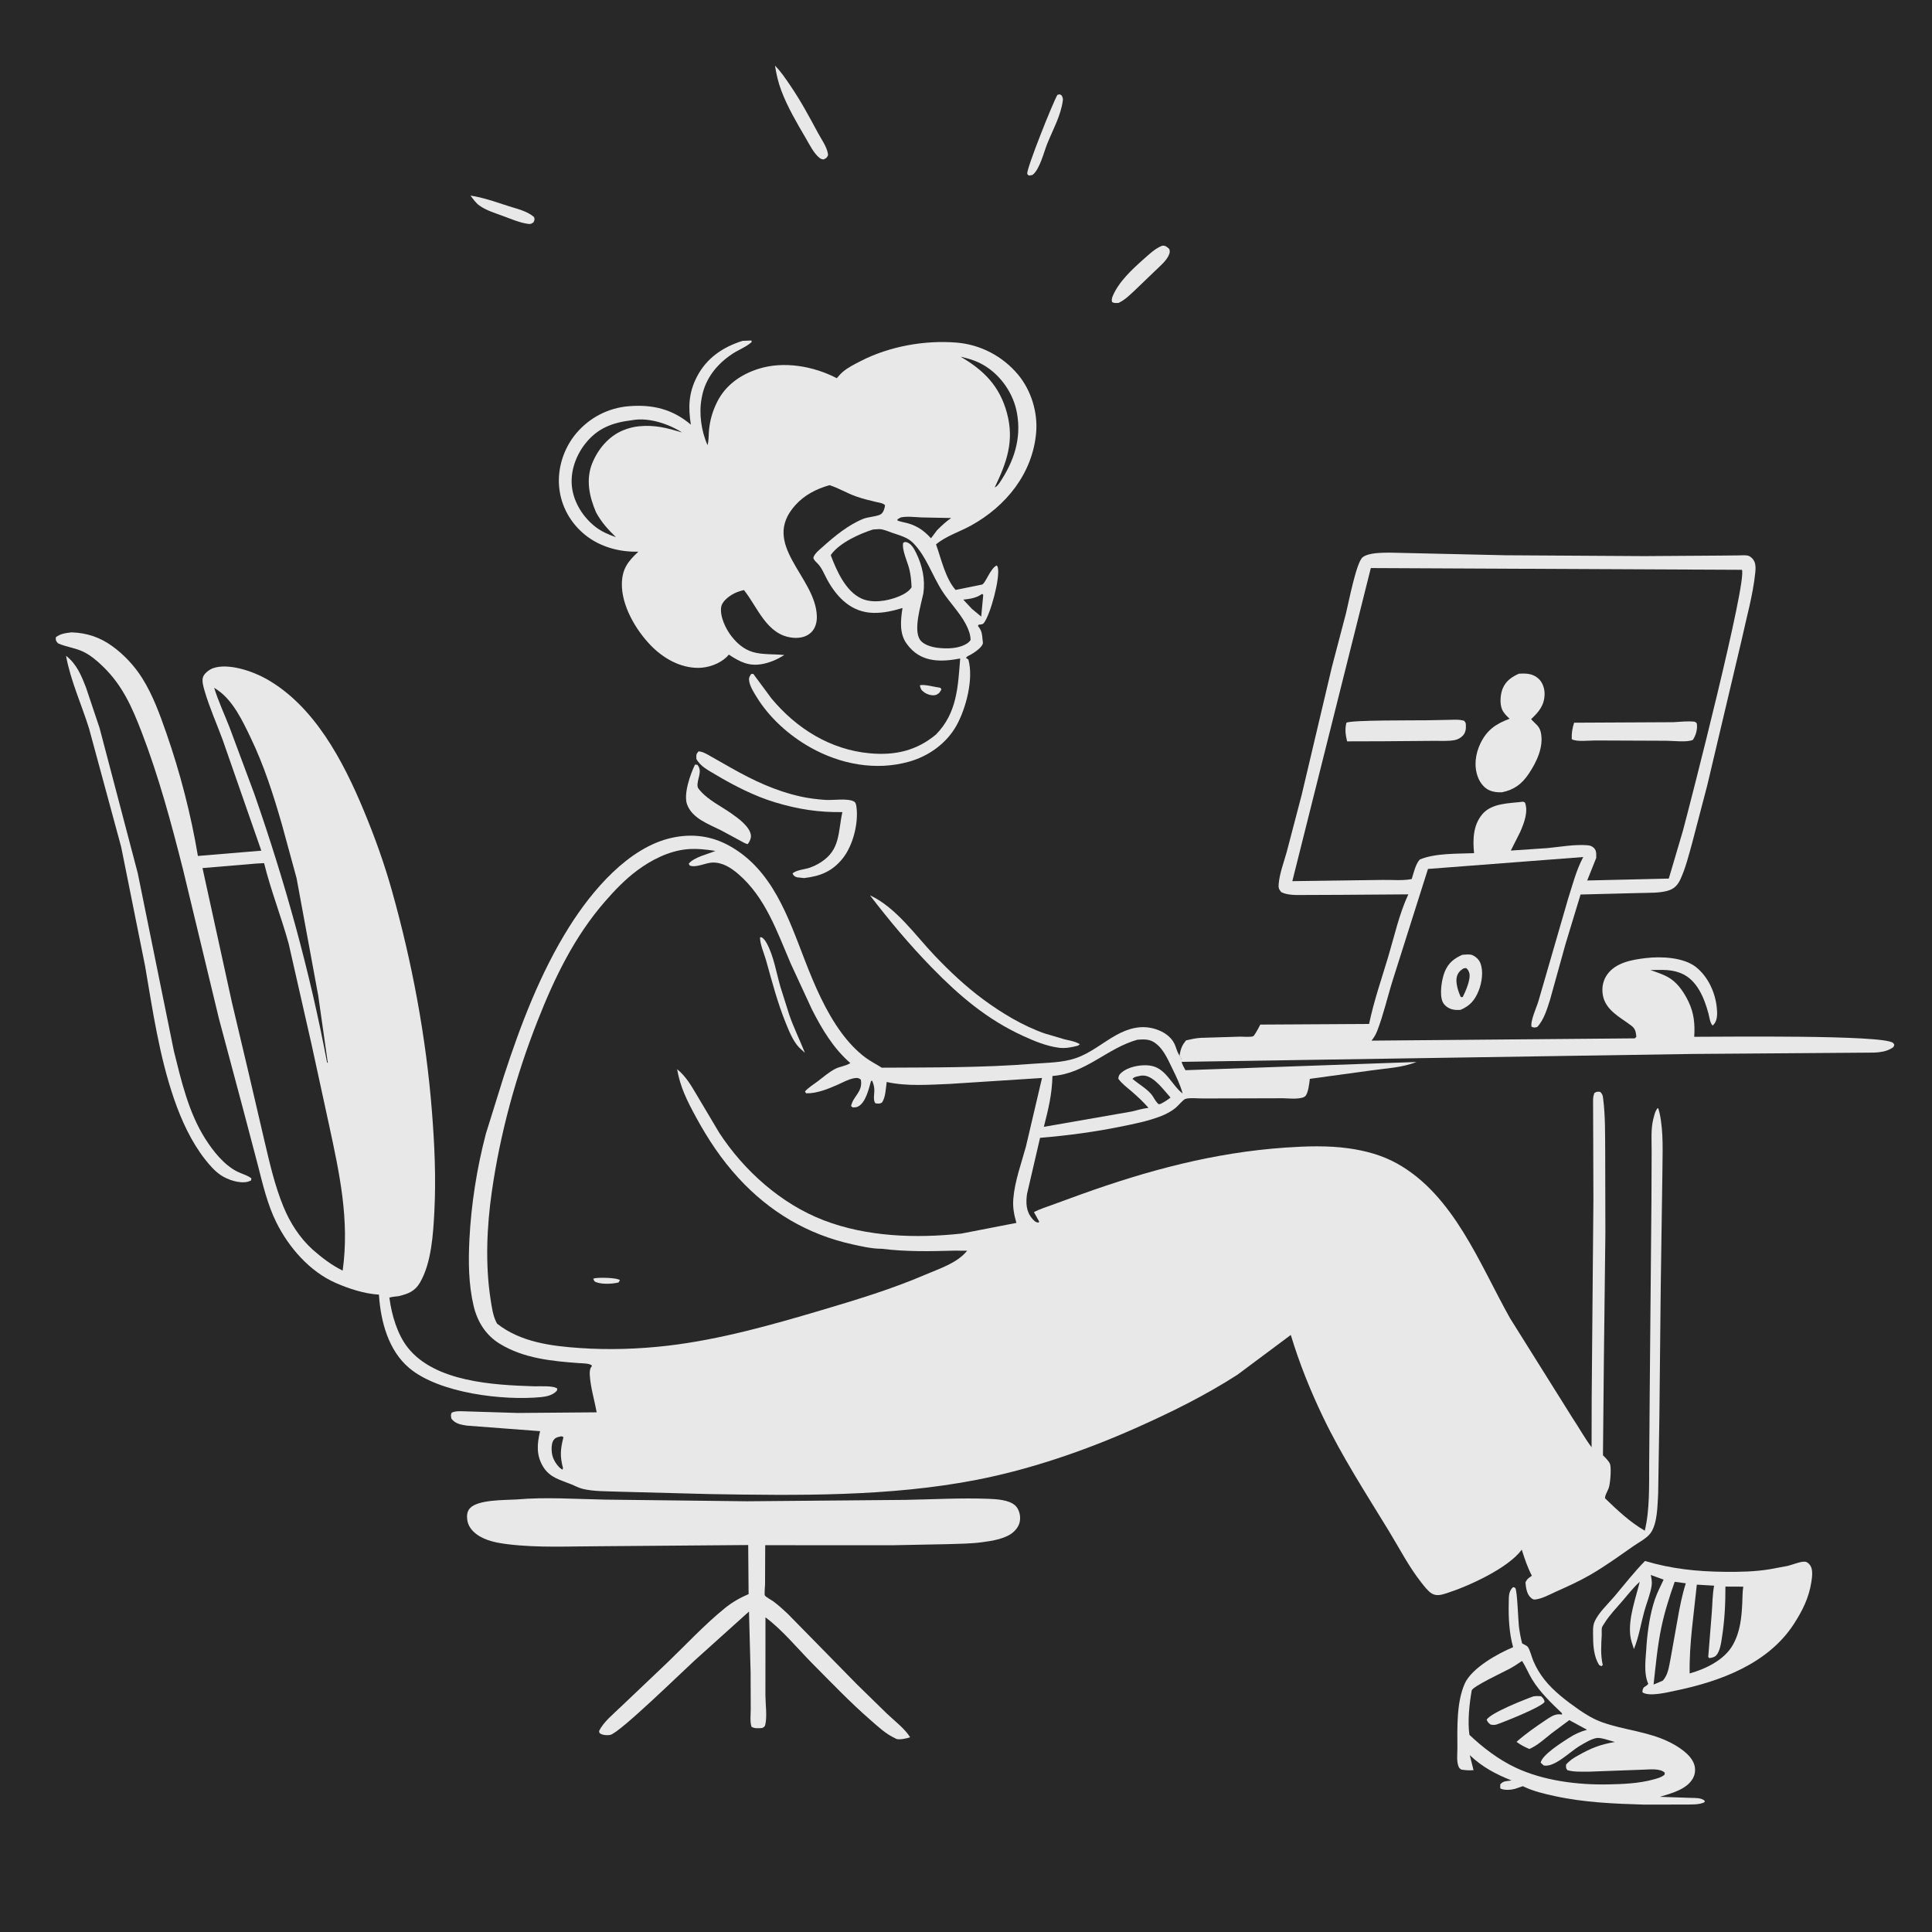 <svg width="120" height="120" viewBox="0 0 120 120" fill="none" xmlns="http://www.w3.org/2000/svg">
<g clip-path="url(#clip0_260_1491)">
<path d="M111.237 51.064L111.359 51.041C111.568 51.237 111.65 51.526 111.758 51.786L112.397 53.358L113.024 54.8C113.158 55.111 113.263 55.52 113.513 55.752L113.586 55.709C113.495 55.265 113.557 54.905 113.546 54.463C113.539 54.185 113.497 53.902 113.462 53.626C113.687 53.327 113.757 52.976 113.957 52.697C114.046 52.573 114.089 52.586 114.23 52.567C114.321 52.624 114.41 52.673 114.461 52.773C114.562 52.976 114.558 53.285 114.582 53.508L114.747 54.964C114.764 55.16 114.748 55.385 114.845 55.556L115.251 55.635C115.37 55.856 115.251 56.196 115.26 56.455L115.369 57.904L115.339 61.535C115.329 62.138 115.378 62.796 115.297 63.389C115.271 63.578 115.212 63.825 115.06 63.955C114.845 64.139 114.315 64.192 114.055 64.111C113.844 64.045 113.849 63.61 113.821 63.412C113.663 62.269 113.55 61.122 113.319 59.99C113.086 58.847 112.745 57.741 112.334 56.65C111.827 56.509 111.054 56.634 110.507 56.619L110.823 57.818C111.207 59.198 111.568 60.572 111.822 61.984C111.942 62.653 112.073 63.333 112.09 64.014L111.975 64.103C111.805 64.094 111.721 64.131 111.617 63.977C111.47 63.759 111.437 63.407 111.383 63.149L110.959 61.062C110.66 59.659 110.181 58.309 109.849 56.919L109.729 56.283L109.685 56.017C109.681 55.993 109.694 55.959 109.674 55.947C109.664 55.941 109.46 55.947 109.431 55.947C109.021 55.947 108.397 56.039 108.086 55.752L108.108 55.635C108.531 55.454 109.169 55.524 109.631 55.517C109.305 54.597 108.895 53.593 108.733 52.634C108.919 52.489 109.086 52.351 109.308 52.264C109.893 52.478 110.7 54.95 111.068 55.606L111.722 55.599C111.16 54.346 110.825 52.849 110.723 51.481C110.828 51.307 111.069 51.182 111.237 51.064Z" fill="#E8E8E8"/>
<path d="M114.084 56.103C114.236 56.078 114.165 56.064 114.297 56.145C114.637 57.732 114.679 59.514 114.701 61.142L114.631 61.084L113.844 56.397C113.907 56.237 113.948 56.213 114.084 56.103Z" fill="#282828"/>
<path d="M111.402 98.525L111.562 98.492L111.617 98.584C111.283 99.931 110.28 101.215 109.238 102.1L109.102 102.163C109.089 102.001 109.386 101.544 109.458 101.357C109.77 100.541 109.911 99.752 109.798 98.88C110.36 98.811 110.863 98.698 111.402 98.525Z" fill="#282828"/>
<path d="M0 0H120V120H0V0Z" fill="#282828"/>
<path d="M57.133 42.568C57.381 42.479 58.1 42.685 58.416 42.721L58.472 42.832L58.337 43.037C58.257 43.1 58.191 43.152 58.088 43.174C57.875 43.219 57.595 43.134 57.42 43.012C57.218 42.872 57.188 42.792 57.133 42.568Z" fill="#E8E8E8"/>
<path d="M29.223 12.148C30.049 12.275 30.805 12.552 31.598 12.806C32.129 12.976 32.736 13.108 33.167 13.477C33.222 13.644 33.206 13.645 33.136 13.81C32.997 13.897 32.974 13.927 32.807 13.906C32.304 13.843 31.745 13.601 31.269 13.426C30.779 13.244 30.206 13.076 29.777 12.768C29.558 12.612 29.385 12.36 29.223 12.148Z" fill="#E8E8E8"/>
<path d="M65.68 5.889L65.833 5.858L65.948 5.936C66.006 6.072 66.032 6.109 66.013 6.253C65.888 7.187 65.395 8.061 65.046 8.926C64.833 9.455 64.58 10.527 64.132 10.865L63.927 10.907C63.867 10.868 63.815 10.861 63.805 10.783C63.765 10.45 65.411 6.33 65.68 5.889Z" fill="#E8E8E8"/>
<path d="M72.178 15.264L72.242 15.258C72.414 15.262 72.508 15.358 72.626 15.466C72.666 15.583 72.665 15.666 72.623 15.784C72.48 16.187 72.021 16.549 71.725 16.843L70.52 18C70.182 18.314 69.894 18.618 69.472 18.816C69.307 18.819 69.209 18.846 69.069 18.755C69.04 18.631 69.058 18.524 69.106 18.407C69.486 17.492 70.329 16.72 71.054 16.078C71.408 15.764 71.734 15.446 72.178 15.264Z" fill="#E8E8E8"/>
<path d="M48.137 4.078C48.501 4.441 48.78 4.864 49.07 5.288C49.735 6.26 50.252 7.229 50.809 8.262C51.02 8.654 51.337 9.086 51.421 9.529C51.451 9.686 51.406 9.689 51.323 9.814L51.154 9.905C51.062 9.893 50.991 9.877 50.916 9.819C50.548 9.537 50.274 8.968 50.043 8.573C49.486 7.623 48.924 6.669 48.532 5.637C48.339 5.13 48.219 4.612 48.137 4.078Z" fill="#E8E8E8"/>
<path d="M43.169 47.49L43.316 47.504C43.671 47.931 43.266 48.389 43.33 48.858C43.345 48.964 43.451 49.066 43.519 49.143C44.019 49.709 44.796 50.083 45.412 50.515C45.837 50.814 46.574 51.333 46.64 51.882C46.662 52.069 46.555 52.295 46.436 52.433L46.26 52.37L44.775 51.568C44.007 51.182 43.006 50.841 42.678 49.971C42.44 49.336 42.874 48.087 43.169 47.49Z" fill="#E8E8E8"/>
<path d="M90.835 59.302C91.006 59.294 91.294 59.254 91.451 59.324C91.659 59.415 91.847 59.585 91.938 59.795C92.154 60.3 92.044 61.033 91.845 61.53C91.61 62.118 91.307 62.471 90.722 62.722C90.549 62.74 90.374 62.736 90.205 62.694C89.97 62.636 89.719 62.465 89.612 62.243C89.39 61.781 89.55 60.797 89.737 60.35C89.965 59.806 90.315 59.529 90.835 59.302Z" fill="#E8E8E8"/>
<path d="M90.906 60.147L91.057 60.124C91.175 60.208 91.226 60.31 91.263 60.447C91.364 60.821 91.027 61.587 90.852 61.928L90.734 61.93C90.574 61.605 90.388 61.008 90.49 60.654C90.559 60.413 90.699 60.274 90.906 60.147Z" fill="#282828"/>
<path d="M54.035 55.61C55.658 56.362 56.839 58.077 58.048 59.348C58.989 60.336 59.971 61.262 61.069 62.074C62.207 62.915 63.544 63.724 64.886 64.189L66.116 64.553C66.436 64.633 66.794 64.68 67.073 64.861L66.943 64.951C66.562 65.052 66.171 65.128 65.775 65.078C65.002 64.98 64.243 64.663 63.539 64.341C61.299 63.314 59.579 61.845 57.875 60.097C56.489 58.675 55.241 57.185 54.035 55.61Z" fill="#E8E8E8"/>
<path d="M43.386 46.67C43.656 46.675 43.951 46.869 44.182 46.997L45.412 47.696C46.831 48.496 48.176 49.135 49.781 49.485C50.265 49.59 50.775 49.649 51.269 49.684C51.72 49.715 52.69 49.564 53.052 49.79C53.155 49.854 53.177 49.983 53.193 50.098C53.338 51.112 52.982 52.521 52.341 53.318C51.69 54.127 50.954 54.421 49.947 54.538L49.514 54.493C49.367 54.453 49.288 54.392 49.227 54.258C49.41 54.048 49.986 53.996 50.246 53.91C50.507 53.825 50.761 53.7 50.992 53.552C52.209 52.773 52.046 51.68 52.322 50.441C50.855 50.462 49.581 50.267 48.173 49.844C46.869 49.452 45.615 48.811 44.447 48.115C44.004 47.851 43.505 47.607 43.253 47.139C43.253 46.898 43.218 46.855 43.386 46.67Z" fill="#E8E8E8"/>
<path d="M4.102 40.734C4.762 41.239 5.048 41.952 5.342 42.704L6.185 45.218L8.556 54.235L10.801 65.285C11.264 67.146 11.713 69.105 12.756 70.742C13.241 71.503 13.907 72.347 14.728 72.766C15.019 72.915 15.363 72.987 15.618 73.195L15.585 73.33L15.392 73.4C14.869 73.528 14.146 73.278 13.722 72.996C13.34 72.741 13.013 72.364 12.731 72.004C11.88 70.916 11.267 69.579 10.818 68.279C9.895 65.608 9.486 62.774 9.011 59.998L7.526 52.603L5.53 45.244C5.067 43.762 4.377 42.257 4.102 40.734Z" fill="#E8E8E8"/>
<path d="M102.176 96.955C103.818 97.447 105.399 97.61 107.106 97.628C108.039 97.638 108.979 97.622 109.903 97.472L111.034 97.262C111.318 97.194 111.857 96.967 112.128 97.001C112.262 97.018 112.387 97.148 112.454 97.259C112.598 97.498 112.562 97.9 112.521 98.164L112.506 98.262C112.357 99.24 111.949 100.054 111.414 100.878C109.806 103.354 106.812 104.446 104.05 105.014C103.554 105.116 102.443 105.398 102.019 105.117C102.011 104.966 102.026 104.941 102.099 104.806C102.209 104.74 102.293 104.686 102.378 104.59C102.06 103.884 102.235 102.945 102.269 102.177C102.338 101.258 102.491 100.21 102.79 99.336C102.933 98.919 103.144 98.512 103.33 98.113L102.533 97.825C102.579 98.046 102.62 98.27 102.585 98.496C102.504 99.023 102.268 99.582 102.126 100.099C101.912 100.881 101.794 101.671 101.486 102.425C101.396 102.151 101.29 101.861 101.258 101.572C101.14 100.487 101.591 99.3 101.846 98.249C101.449 98.605 101.099 99.06 100.75 99.464C100.382 99.891 99.972 100.314 99.673 100.792C99.623 100.873 99.535 100.991 99.503 101.078C99.468 101.177 99.493 101.423 99.487 101.535C99.454 102.185 99.404 102.775 99.55 103.418L99.462 103.492L99.322 103.415C99.007 102.904 98.953 102.268 98.951 101.681C98.95 101.388 98.917 101.043 99.025 100.769C99.254 100.193 99.885 99.618 100.286 99.143C100.906 98.411 101.501 97.635 102.176 96.955Z" fill="#E8E8E8"/>
<path d="M104.018 98.249L104.707 98.342C104.476 99.075 104.328 99.829 104.197 100.585L103.755 103.06C103.66 103.519 103.609 104.042 103.272 104.392L102.707 104.63C102.84 103.446 102.946 102.242 103.191 101.074C103.395 100.102 103.69 99.184 104.018 98.249Z" fill="#282828"/>
<path d="M105.393 98.425L106.466 98.489C106.361 99.046 106.366 99.617 106.321 100.18L106.101 102.92L106.173 102.989C106.32 102.963 106.488 102.938 106.594 102.823C106.839 102.558 106.903 102.033 106.957 101.683C107.122 100.626 107.172 99.614 107.169 98.545L108.278 98.55C108.224 98.877 108.231 99.233 108.216 99.566C108.172 100.477 108.089 101.347 107.636 102.158C107.11 103.103 105.947 103.658 104.948 103.941C104.912 102.129 105.212 100.229 105.393 98.425Z" fill="#282828"/>
<path d="M93.973 98.584L94.034 98.59C94.066 98.603 94.102 98.615 94.121 98.642C94.241 98.814 94.3 100.659 94.339 100.986C94.382 101.352 94.451 101.72 94.542 102.076C94.617 102.121 94.836 102.216 94.882 102.275C95.031 102.468 95.136 102.921 95.236 103.159C95.411 103.574 95.651 103.976 95.931 104.329C96.502 105.052 97.318 105.665 98.067 106.19C98.509 106.499 98.998 106.788 99.507 106.971C100.857 107.455 102.345 107.548 103.645 108.183C104.218 108.463 105.026 108.955 105.233 109.6C105.32 109.874 105.295 110.19 105.156 110.445C104.773 111.148 103.809 111.386 103.101 111.604L105.017 111.669C105.302 111.679 105.667 111.652 105.89 111.856L105.863 111.943C105.537 112.106 105.024 112.077 104.664 112.083L102.131 112.088C100.264 112.033 98.427 111.959 96.593 111.563C95.946 111.423 95.263 111.265 94.663 110.98L94.587 110.943L94.089 111.111C93.832 111.178 93.416 111.212 93.183 111.08L93.183 110.83C93.375 110.601 93.597 110.633 93.885 110.589C92.899 110.193 92.067 109.756 91.29 109.015L91.524 109.948C91.258 109.972 91.026 109.953 90.763 109.912C90.659 109.831 90.637 109.832 90.586 109.7C90.464 109.384 90.521 108.926 90.521 108.585C90.518 107.327 90.458 105.758 90.972 104.585C91.4 103.608 93.04 102.698 93.982 102.31C93.737 101.446 93.689 100.46 93.711 99.565C93.721 99.19 93.684 98.857 93.973 98.584Z" fill="#E8E8E8"/>
<path d="M94.535 103.163C94.775 103.522 94.934 103.938 95.161 104.309C95.658 105.12 96.34 105.761 97.02 106.416L97.012 106.494L96.859 106.478C96.541 106.462 96.252 106.674 95.998 106.843C95.383 107.255 94.747 107.696 94.195 108.19C94.454 108.383 94.697 108.507 94.992 108.633C95.511 108.406 95.932 108.005 96.373 107.658L97.47 106.841L98.574 107.439C98.157 107.552 97.787 107.724 97.427 107.959C97.005 108.234 95.798 108.98 95.692 109.483L95.886 109.658C96.555 109.787 97.502 108.815 98.07 108.471C98.351 108.301 98.877 107.977 99.205 107.947C99.477 107.923 100.027 108.13 100.305 108.198C99.407 108.35 98.84 108.569 98.05 109.018C97.748 109.178 97.5 109.341 97.273 109.6C97.267 109.781 97.245 109.808 97.354 109.949C97.777 110.07 98.273 110.038 98.71 110.041L102.045 109.918C102.45 109.908 103.105 109.82 103.401 110.104L103.389 110.23C103.181 110.404 102.914 110.468 102.657 110.537C101.78 110.773 100.818 110.813 99.913 110.832C98 110.873 95.864 110.607 94.123 109.784C93.08 109.29 92.101 108.547 91.268 107.753C91.15 106.932 91.263 105.815 91.412 104.998C91.457 104.752 93.421 103.835 93.765 103.649C94.033 103.504 94.284 103.335 94.535 103.163Z" fill="#282828"/>
<path d="M95.251 105.362C95.415 105.339 95.55 105.343 95.714 105.355C95.849 105.474 95.895 105.521 95.941 105.703C95.76 106.027 93.389 106.966 92.955 107.112C92.809 107.152 92.726 107.144 92.579 107.114C92.454 107.018 92.4 106.964 92.34 106.816C92.572 106.391 94.779 105.524 95.251 105.362Z" fill="#E8E8E8"/>
<path d="M32.075 93.135C33.886 92.974 35.77 93.112 37.587 93.144L46.42 93.247L56.188 93.161C57.936 93.131 59.697 93.026 61.445 93.096C61.93 93.115 62.659 93.164 63.039 93.493C63.246 93.673 63.353 93.984 63.36 94.253C63.371 94.609 63.235 94.883 62.978 95.127C62.506 95.576 61.634 95.705 61.005 95.79C60.303 95.884 59.59 95.886 58.884 95.91L55.382 95.979L47.529 95.975L47.519 98.4C47.518 98.516 47.466 99.016 47.508 99.099C47.55 99.181 47.932 99.392 48.021 99.457C48.34 99.692 48.635 99.96 48.923 100.231L53.243 104.635L55.1 106.449C55.565 106.889 56.192 107.361 56.53 107.903C56.344 107.976 55.881 108.073 55.69 108.012L55.596 107.966C55.015 107.698 54.528 107.235 54.048 106.817C52.773 105.707 51.599 104.47 50.407 103.273C49.5 102.347 48.58 101.228 47.545 100.456L47.541 105.3C47.545 105.843 47.651 106.588 47.537 107.105C47.504 107.255 47.467 107.258 47.343 107.33C47.109 107.341 46.888 107.377 46.678 107.256C46.573 106.947 46.63 106.479 46.63 106.149L46.622 103.89L46.521 100.096L43.153 103.126C42.358 103.849 38.497 107.628 37.907 107.757C37.738 107.795 37.451 107.776 37.299 107.684C37.209 107.629 37.23 107.615 37.211 107.52C37.479 106.947 38.115 106.448 38.569 106.005L41.427 103.289C42.613 102.151 43.751 100.916 45.028 99.881C45.48 99.515 45.964 99.24 46.497 99.012L46.472 95.965L37.292 96.039C35.415 96.041 33.433 96.147 31.568 95.918C30.896 95.836 30.162 95.709 29.604 95.297C29.294 95.068 29.069 94.773 29.02 94.385C28.988 94.135 29.01 93.874 29.187 93.68C29.681 93.137 31.342 93.179 32.075 93.135Z" fill="#E8E8E8"/>
<path d="M46.121 21.172L46.669 21.149L46.692 21.24C46.347 21.556 45.867 21.726 45.476 21.987C44.536 22.613 43.818 23.499 43.601 24.625L43.582 24.727C43.4 25.659 43.557 26.786 43.947 27.648C44.02 27.38 44.01 27.081 44.031 26.804C44.081 26.14 44.251 25.544 44.551 24.949C45.073 23.912 46.015 23.258 47.101 22.912C48.68 22.41 50.529 22.74 51.975 23.49C52.095 23.351 52.218 23.207 52.359 23.088C52.684 22.815 53.091 22.616 53.466 22.423C55.241 21.512 57.431 21.117 59.418 21.28C60.904 21.402 62.277 22.124 63.232 23.266C64.045 24.239 64.468 25.613 64.357 26.874C64.135 29.412 62.487 31.445 60.3 32.649C59.599 33.034 58.749 33.298 58.138 33.812C58.465 34.719 58.715 35.912 59.353 36.642L60.977 36.313C61.198 36.291 61.506 35.287 61.91 35.122C61.944 35.168 61.959 35.181 61.975 35.244C62.134 35.88 61.524 38.154 61.117 38.684C61.029 38.799 60.928 38.779 60.79 38.8L60.742 38.877C60.807 38.962 60.864 39.042 60.911 39.138C60.992 39.301 61.008 39.511 61.024 39.689C61.029 39.749 61.061 39.921 61.045 39.976C60.974 40.23 60.513 40.54 60.29 40.663C60.185 40.721 60.046 40.757 60.002 40.869L60.146 40.962C60.484 42.159 60.002 44.002 59.407 45.067C58.785 46.179 57.679 46.967 56.462 47.309C54.386 47.893 52.185 47.467 50.329 46.422C49.012 45.681 47.788 44.583 46.994 43.29C46.825 43.014 46.612 42.679 46.543 42.359C46.493 42.124 46.535 42.052 46.654 41.865L46.787 41.855L47.91 43.373C49.467 45.248 51.572 46.569 54.034 46.79C55.585 46.93 56.926 46.633 58.138 45.62C59.444 44.285 59.5 42.666 59.639 40.901C59.103 41.002 58.531 41.071 57.986 40.997C57.269 40.898 56.735 40.566 56.313 39.981C55.844 39.333 55.944 38.507 56.056 37.764C55.464 37.943 54.879 38.08 54.255 38.067C52.895 38.04 52.001 37.133 51.382 36.009C51.19 35.662 51.055 35.276 50.773 34.99C50.705 34.921 50.63 34.858 50.578 34.775C50.539 34.714 50.506 34.673 50.532 34.599C50.616 34.362 50.922 34.126 51.106 33.96C51.842 33.299 52.706 32.589 53.635 32.219C53.907 32.111 54.531 32.071 54.72 31.934C54.88 31.819 54.95 31.56 54.973 31.377C54.823 31.237 54.598 31.22 54.404 31.175C53.989 31.079 53.573 30.974 53.171 30.833C52.608 30.637 52.083 30.306 51.518 30.135C50.705 30.37 49.974 30.739 49.4 31.376C47.191 33.824 50.675 35.818 50.736 38.282C50.745 38.646 50.646 39.036 50.372 39.291C50.066 39.577 49.649 39.648 49.248 39.611C47.628 39.462 47.06 37.714 46.208 36.649C45.937 36.713 45.689 36.798 45.45 36.943C45.201 37.095 44.847 37.383 44.796 37.689C44.697 38.277 45.077 39.066 45.438 39.524C45.786 39.968 46.198 40.326 46.747 40.495C47.335 40.675 48.097 40.618 48.717 40.686C48.286 40.948 47.896 41.132 47.399 41.234C46.536 41.412 45.973 41.121 45.267 40.658L45.146 40.797C44.694 41.236 43.979 41.484 43.359 41.483C42.229 41.48 41.191 40.881 40.421 40.088C39.492 39.133 38.593 37.604 38.626 36.235C38.649 35.316 39.009 34.867 39.652 34.264C38.485 34.299 37.285 33.975 36.363 33.239C35.437 32.499 34.847 31.445 34.731 30.263C34.614 29.073 35.023 27.824 35.793 26.913C36.615 25.939 37.78 25.334 39.052 25.231C40.532 25.11 41.767 25.408 42.911 26.375C42.738 25.286 42.773 24.392 43.289 23.396C43.889 22.237 44.904 21.552 46.121 21.172Z" fill="#E8E8E8"/>
<path d="M61.005 36.885L61.071 36.951L60.945 38.296L60.37 37.822L59.832 37.246C60.236 37.199 60.602 37.152 60.948 36.924L61.005 36.885Z" fill="#282828"/>
<path d="M55.946 32.139C56.355 32.052 56.82 32.122 57.237 32.138L59.079 32.175C58.754 32.399 58.485 32.649 58.207 32.928L57.825 33.434C57.424 32.994 57.025 32.698 56.452 32.521C56.219 32.449 55.978 32.421 55.749 32.335L55.742 32.256L55.946 32.139Z" fill="#282828"/>
<path d="M59.66 22.154C60.263 22.291 60.777 22.454 61.295 22.802C62.249 23.443 62.954 24.501 63.162 25.637C63.461 27.263 62.968 28.682 62.066 30.015C61.974 30.131 61.92 30.214 61.782 30.278C62.536 28.718 63.013 27.378 62.541 25.644C62.091 23.988 61.11 22.994 59.66 22.154Z" fill="#282828"/>
<path d="M39.277 26.097C40.282 25.912 41.529 26.325 42.361 26.86C41.413 26.578 40.677 26.378 39.669 26.479C39.336 26.513 39.014 26.6 38.703 26.727C37.81 27.089 37.138 27.899 36.784 28.775C36.374 29.792 36.605 30.851 37.021 31.821C37.361 32.447 37.754 32.873 38.26 33.368C37.815 33.208 37.397 33.036 37.015 32.747C36.234 32.155 35.64 31.225 35.525 30.244C35.413 29.298 35.761 28.313 36.34 27.572C37.118 26.577 38.059 26.243 39.277 26.097Z" fill="#282828"/>
<path d="M54.222 32.889L54.592 32.865C54.858 32.863 55.129 32.992 55.378 33.08C55.834 33.242 56.347 33.358 56.7 33.708C57.527 34.529 57.912 35.776 58.545 36.745C58.995 37.434 59.611 38.048 59.993 38.776C60.149 39.071 60.284 39.42 60.285 39.756C60.233 39.819 60.183 39.883 60.115 39.931C59.597 40.304 58.804 40.311 58.196 40.231C57.851 40.185 57.349 40.041 57.142 39.735C56.718 39.109 57.204 37.569 57.351 36.858C57.475 35.99 57.292 35.144 56.91 34.358C56.785 34.102 56.607 33.761 56.312 33.679C56.193 33.646 56.196 33.67 56.095 33.721C56.012 34.184 56.376 34.899 56.485 35.374C56.571 35.744 56.605 36.099 56.62 36.478C56.439 36.766 56.075 36.948 55.767 37.07C55.09 37.337 54.173 37.485 53.494 37.17C52.517 36.718 51.959 35.434 51.602 34.493L51.636 34.425C52.181 33.699 53.381 33.157 54.222 32.889Z" fill="#282828"/>
<path d="M4.449 39.277C5.392 39.309 6.206 39.579 6.971 40.133C7.705 40.663 8.353 41.357 8.834 42.123C9.494 43.174 9.923 44.362 10.33 45.527C11.185 47.974 11.865 50.606 12.292 53.165L16.231 52.837L13.825 45.938C13.451 44.928 13.008 43.938 12.706 42.904C12.636 42.662 12.523 42.289 12.613 42.044C12.7 41.807 13.015 41.578 13.245 41.499C14.194 41.174 15.687 41.69 16.521 42.156C19.528 43.837 21.318 47.276 22.593 50.34C23.272 51.972 23.867 53.626 24.345 55.329C25.595 59.778 26.466 64.424 26.828 69.032C26.992 71.108 27.086 73.161 26.979 75.244C26.908 76.63 26.801 78.448 26.081 79.672C25.759 80.219 25.338 80.364 24.756 80.508C24.564 80.529 24.371 80.543 24.185 80.596L24.194 80.664C24.332 81.683 24.683 82.89 25.333 83.709C27.022 85.838 30.662 86.027 33.17 86.105C33.529 86.116 34.355 86.046 34.618 86.25L34.589 86.379C34.338 86.656 33.967 86.741 33.604 86.777C31.259 87.006 27.279 86.536 25.421 84.974C24.136 83.892 23.656 82.114 23.542 80.492L23.537 80.412C22.633 80.359 21.671 80.045 20.846 79.683C19.24 78.978 17.941 77.487 17.17 75.938C16.606 74.805 16.319 73.55 16.006 72.33L15.082 68.824L13.599 63.273L11.372 54.023C10.64 51.127 9.857 48.214 8.779 45.423C8.194 43.911 7.604 42.578 6.427 41.429C6.05 41.061 5.639 40.703 5.159 40.474C4.66 40.238 4.107 40.182 3.604 39.96C3.463 39.789 3.459 39.8 3.468 39.58C3.759 39.353 4.095 39.319 4.449 39.277Z" fill="#E8E8E8"/>
<path d="M13.301 42.717L13.552 42.887C14.489 43.548 15.07 44.786 15.554 45.79C16.4 47.544 16.981 49.367 17.517 51.233L18.421 54.545L19.769 61.858L20.343 65.894L20.364 66.006L20.316 66.003C19.239 60.302 17.703 54.773 15.791 49.296L14.249 45.156C13.93 44.343 13.56 43.552 13.301 42.717Z" fill="#282828"/>
<path d="M15.908 53.638L16.403 53.611C16.818 55.293 17.466 56.932 17.928 58.606L19.356 64.894L20.424 69.808C21.087 72.876 21.72 75.765 21.284 78.92C20.587 78.576 20.009 78.129 19.424 77.621C18.62 76.89 18.022 75.964 17.61 74.963C17.064 73.637 16.749 72.236 16.421 70.845L15.434 66.609L14.402 62.248L12.578 53.918L15.908 53.638Z" fill="#282828"/>
<path d="M73.262 65.571C73.299 65.362 73.339 65.16 73.433 64.969C73.495 64.842 73.582 64.73 73.669 64.619C73.968 64.548 74.261 64.484 74.568 64.463L77.041 64.388C77.192 64.386 77.731 64.433 77.848 64.354C77.923 64.303 78.09 63.989 78.144 63.897L78.278 63.639L85.037 63.6C85.329 62.184 85.817 60.791 86.23 59.406C86.607 58.143 86.913 56.742 87.474 55.55L83.29 55.58L81.044 55.589C80.57 55.587 80.015 55.628 79.582 55.413C79.423 55.224 79.398 55.131 79.422 54.885C79.487 54.217 79.744 53.555 79.922 52.91L80.855 49.349L82.726 41.429L83.603 38.086C83.757 37.479 84.237 34.937 84.633 34.616C84.997 34.322 85.851 34.333 86.299 34.325L93.493 34.488L102.121 34.541L106.805 34.509L107.977 34.497C108.163 34.495 108.428 34.466 108.603 34.524C108.756 34.575 108.898 34.726 108.964 34.873C109.057 35.078 109.048 35.32 109.026 35.538C108.886 36.956 108.465 38.4 108.165 39.796L106.04 48.781L105.098 52.379C104.89 53.124 104.697 53.915 104.372 54.617C104.223 54.936 104.032 55.165 103.693 55.29C103.159 55.487 102.399 55.445 101.829 55.467L98.172 55.56L97.235 58.642L96.277 62.093C96.096 62.662 95.894 63.35 95.478 63.791C95.303 63.829 95.287 63.843 95.126 63.772C95.046 63.387 95.454 62.548 95.564 62.15L97.397 55.825C97.682 54.941 97.899 54.057 98.338 53.232L88.694 53.972L86.518 60.84C86.184 61.895 85.939 62.996 85.542 64.029C85.454 64.256 85.339 64.446 85.189 64.636L101.542 64.494L101.638 64.395C101.598 64.077 101.582 63.899 101.319 63.701C100.632 63.183 99.706 62.743 99.552 61.788C99.478 61.33 99.568 60.875 99.847 60.501C100.384 59.781 101.364 59.612 102.204 59.51C103.159 59.394 104.577 59.451 105.355 60.078C106.103 60.682 106.545 61.662 106.635 62.608C106.668 62.942 106.685 63.381 106.435 63.642L106.376 63.699C106.208 63.534 106.177 63.186 106.115 62.953C105.856 61.99 105.406 60.858 104.413 60.451C103.942 60.258 103.478 60.236 102.978 60.242L102.509 60.251C102.926 60.398 103.404 60.545 103.772 60.797C104.262 61.131 104.629 61.696 104.881 62.225C105.222 62.94 105.28 63.618 105.231 64.397C106.869 64.4 116.976 64.262 117.577 64.775C117.623 64.815 117.634 64.844 117.659 64.892C117.619 65.051 117.591 65.053 117.448 65.135C117.142 65.312 116.753 65.365 116.404 65.379L112.334 65.41L105.1 65.463L73.4 65.953C73.388 65.753 73.38 65.733 73.262 65.571Z" fill="#E8E8E8"/>
<path d="M85.144 35.283L108.194 35.392C108.522 36.117 105.008 49.821 104.529 51.599L103.652 54.57L98.584 54.689L99.145 53.286L99.144 53.053C99.138 52.883 99.112 52.768 98.982 52.651C98.869 52.549 98.753 52.514 98.605 52.501C97.812 52.434 96.902 52.601 96.105 52.678L93.839 52.83L94.422 51.675C94.656 51.139 94.942 50.413 94.715 49.842L94.598 49.795C93.738 49.906 92.657 49.866 92.059 50.585C91.493 51.266 91.474 52.159 91.557 52.992C90.507 53.035 89.16 52.983 88.189 53.384C87.931 53.64 87.795 54.256 87.684 54.598C87.145 54.715 86.429 54.641 85.869 54.654L80.269 54.73L85.144 35.283Z" fill="#282828"/>
<path d="M103.933 44.857C104.368 44.832 104.833 44.776 105.265 44.828C105.34 44.88 105.384 44.88 105.397 44.977C105.439 45.304 105.328 45.684 105.148 45.955C104.799 46.121 103.926 46.011 103.516 46.01L99.095 45.992C98.741 45.99 97.891 46.091 97.624 45.908C97.609 45.53 97.657 45.248 97.771 44.888L103.933 44.857Z" fill="#E8E8E8"/>
<path d="M88.586 44.738L89.953 44.713C90.281 44.709 90.623 44.672 90.939 44.769C91.033 44.883 91.04 44.893 91.049 45.042C91.062 45.278 91.026 45.519 90.855 45.696C90.729 45.827 90.554 45.926 90.376 45.964C89.952 46.052 89.436 46.009 88.997 46.016L85.885 46.041L83.671 46.047C83.574 45.635 83.525 45.307 83.627 44.892C83.889 44.715 87.902 44.75 88.586 44.738Z" fill="#E8E8E8"/>
<path d="M94.347 41.844C94.815 41.822 95.206 41.826 95.575 42.167C95.824 42.398 95.944 42.788 95.937 43.121C95.922 43.818 95.578 44.218 95.101 44.667C95.345 44.954 95.609 45.077 95.699 45.472C95.906 46.38 95.434 47.352 94.936 48.085C94.515 48.706 94.037 49.056 93.296 49.209C93.058 49.224 92.782 49.196 92.559 49.109C92.199 48.968 91.939 48.636 91.802 48.284C91.538 47.61 91.635 46.848 91.937 46.205C92.34 45.347 92.909 44.959 93.763 44.642C93.579 44.465 93.392 44.294 93.292 44.054C93.142 43.691 93.189 43.105 93.341 42.75C93.534 42.295 93.91 42.032 94.347 41.844Z" fill="#E8E8E8"/>
<path d="M73.403 65.953C73.389 66.052 73.579 66.367 73.63 66.472L87.979 65.962C87.072 66.321 86.128 66.348 85.174 66.486L81.355 67.009C81.329 67.269 81.257 67.858 81.098 68.057C80.891 68.317 80.041 68.22 79.707 68.215L74.736 68.228C74.461 68.233 73.874 68.17 73.627 68.256C73.481 68.306 73.166 68.695 73.012 68.819C72.747 69.031 72.422 69.205 72.105 69.328C71.315 69.634 70.467 69.802 69.639 69.971C67.966 70.311 66.302 70.531 64.6 70.673L63.791 74.155C63.714 74.697 63.725 75.231 64.1 75.674C64.231 75.829 64.314 75.924 64.514 75.937L64.54 75.868L64.221 75.289C64.57 75.097 64.952 74.987 65.323 74.848L67.138 74.186C71.293 72.692 75.409 71.585 79.828 71.279C81.13 71.189 82.477 71.144 83.774 71.326C84.825 71.475 85.849 71.752 86.781 72.272C90.305 74.238 91.91 78.529 93.789 81.874L97.67 88.071C98.073 88.67 98.421 89.316 98.856 89.892L98.863 86.782L98.969 74.544L98.949 68.297C98.955 68.139 98.975 68.026 99.036 67.881C99.201 67.796 99.214 67.797 99.398 67.822C99.531 67.966 99.546 68.024 99.572 68.219C99.716 69.319 99.692 70.508 99.702 71.618L99.713 76.567L99.619 84.551L99.563 90.393C99.698 90.52 99.962 90.781 100.009 90.956C100.087 91.244 100.019 92.149 99.918 92.432C99.852 92.616 99.675 92.879 99.693 93.064C100.469 93.808 101.224 94.532 102.16 95.073C102.476 93.765 102.422 92.279 102.434 90.94L102.467 86.505L102.574 74.614L102.587 71.535C102.59 70.888 102.529 70.146 102.686 69.517L102.716 69.404C102.771 69.185 102.813 69.015 102.949 68.832L103.003 68.848L103.081 69.141C103.344 70.352 103.255 71.696 103.253 72.931L103.151 79.966L103.067 87.999L102.991 92.784C102.946 93.496 102.955 94.603 102.529 95.211C102.298 95.541 101.786 95.8 101.456 96.03C100.573 96.646 99.699 97.281 98.766 97.82C98.075 98.22 97.357 98.541 96.629 98.868C96.251 99.039 95.813 99.282 95.403 99.342C95.253 99.364 95.215 99.346 95.097 99.249C94.834 99.034 94.773 98.608 94.749 98.291C94.853 98.057 94.943 98.019 95.147 97.872C94.874 97.348 94.697 96.817 94.52 96.254C93.666 97.408 91.216 98.523 89.836 98.963C89.534 99.059 89.221 99.151 88.931 98.976C88.695 98.834 88.461 98.521 88.29 98.305C87.505 97.314 86.91 96.151 86.253 95.073C84.84 92.758 83.348 90.459 82.174 88.01C81.383 86.36 80.702 84.67 80.174 82.916L76.857 85.389C74.849 86.681 72.695 87.744 70.514 88.712C67.389 90.098 64.037 91.256 60.678 91.912C55.272 92.967 49.539 92.891 44.049 92.799L38.455 92.652C37.724 92.618 36.903 92.649 36.195 92.477C35.943 92.416 35.73 92.293 35.493 92.197C34.808 91.918 34.158 91.789 33.739 91.106C33.295 90.383 33.358 89.681 33.545 88.892L29 88.548C28.631 88.492 28.273 88.431 28.04 88.118C28.012 87.952 27.978 87.897 28.057 87.744C28.253 87.65 28.421 87.656 28.636 87.653L32.156 87.762L37.061 87.722C36.925 86.971 36.682 86.186 36.634 85.43C36.624 85.257 36.618 85.072 36.713 84.92L36.77 84.837C36.697 84.674 36.152 84.679 35.97 84.666C34.279 84.543 32.527 84.374 31.044 83.466C30.17 82.93 29.653 82.099 29.419 81.119C29.101 79.783 29.087 78.358 29.156 76.992C29.266 74.797 29.621 72.541 30.18 70.414L31.293 66.847C32.336 63.653 33.553 60.439 35.347 57.581C36.754 55.337 39.025 52.633 41.722 52.039C42.973 51.764 44.162 51.907 45.283 52.523C47.974 54.003 48.952 56.964 49.992 59.648C50.591 61.195 51.274 62.8 52.26 64.142C52.68 64.714 53.189 65.269 53.761 65.692C54.075 65.923 54.438 66.108 54.769 66.316C57.917 66.299 61.04 66.321 64.182 66.071C65.057 66.002 65.977 66.01 66.817 65.725C67.734 65.412 68.473 64.771 69.309 64.303C70.081 63.872 70.89 63.645 71.764 63.916C72.244 64.065 72.725 64.368 72.948 64.834C73.05 65.046 73.093 65.278 73.212 65.483L73.265 65.571C73.384 65.733 73.391 65.753 73.403 65.953Z" fill="#E8E8E8"/>
<path d="M34.891 89.209L34.998 89.267C34.804 90.014 34.773 90.444 34.972 91.201L34.922 91.284L34.742 91.142C34.541 90.937 34.393 90.701 34.314 90.422C34.245 90.177 34.227 89.689 34.367 89.472C34.5 89.266 34.672 89.252 34.891 89.209Z" fill="#282828"/>
<path d="M54.773 77.564C54.826 77.526 54.873 77.477 54.932 77.451C55.081 77.385 55.655 77.451 55.839 77.452L58.186 77.483C58.642 77.49 59.132 77.461 59.581 77.539L59.631 77.549C59.558 77.652 59.383 77.641 59.261 77.68C57.768 77.724 56.257 77.75 54.773 77.564Z" fill="#E8E8E8"/>
<path d="M70.903 66.806L71.047 66.807C71.683 66.844 72.295 67.727 72.703 68.172C72.51 68.324 72.319 68.445 72.102 68.559L71.973 68.588C71.81 68.457 71.708 68.262 71.597 68.086C71.34 67.68 70.716 67.337 70.344 67.011C70.439 66.865 70.728 66.847 70.903 66.806Z" fill="#282828"/>
<path d="M70.642 64.58C70.971 64.557 71.312 64.53 71.612 64.697C72.22 65.038 72.519 65.762 72.811 66.361C73.067 66.886 73.302 67.354 73.456 67.922C72.742 67.367 72.418 66.308 71.401 66.181C70.847 66.112 70.063 66.255 69.638 66.639C69.51 66.754 69.473 66.835 69.461 67.002C69.677 67.306 69.996 67.539 70.278 67.781C70.657 68.108 71.005 68.434 71.335 68.81C70.981 68.852 70.637 68.951 70.292 69.038L64.836 69.989C65.114 68.896 65.343 67.972 65.37 66.83C67.414 66.692 68.764 65.102 70.642 64.58Z" fill="#282828"/>
<path d="M59.261 77.68L60.072 77.685C59.452 78.449 58.395 78.778 57.51 79.157C55.383 80.071 53.211 80.727 50.996 81.385C47.905 82.302 44.7 83.205 41.491 83.582C39.682 83.793 37.835 83.854 36.018 83.729C34.23 83.607 32.329 83.362 30.875 82.215C30.618 81.773 30.542 81.167 30.465 80.665C30.136 78.508 30.238 76.189 30.546 74.031C31.064 70.403 32.038 66.843 33.379 63.434C34.441 60.733 35.67 58.179 37.594 55.973C38.195 55.284 38.844 54.608 39.581 54.062C40.459 53.41 41.533 52.864 42.637 52.751C43.243 52.69 43.839 52.761 44.437 52.852C43.949 53.06 43.118 53.234 42.78 53.642L42.839 53.76C43.226 53.915 43.812 53.594 44.233 53.576C44.864 53.55 45.39 53.889 45.85 54.282C47.547 55.734 48.264 57.877 49.121 59.866L50.433 62.702C51.055 63.928 51.769 65.119 52.815 66.03C52.56 66.205 52.172 66.239 51.888 66.383C51.498 66.581 51.131 66.905 50.781 67.169C50.517 67.368 50.218 67.546 49.996 67.793L50.069 67.907C50.727 67.927 51.45 67.631 52.042 67.367C52.349 67.23 52.695 67.037 53.028 66.974C53.217 66.938 53.318 66.942 53.467 67.054C53.608 67.831 52.994 68.061 52.861 68.701L52.969 68.785C53.075 68.781 53.182 68.783 53.28 68.736C53.775 68.5 53.963 67.623 54.099 67.149L54.17 67.12C54.246 67.305 54.299 67.474 54.306 67.676C54.316 67.944 54.215 68.306 54.366 68.525C54.551 68.548 54.607 68.575 54.776 68.486C55.007 68.172 55.02 67.588 55.074 67.203C56.305 67.486 57.741 67.373 59 67.323L64.722 66.955L63.724 71.208C63.435 72.274 63.026 73.363 62.938 74.468C62.896 74.995 62.983 75.453 63.131 75.956L59.704 76.621C56.884 76.925 53.836 76.823 51.162 75.794C48.518 74.778 46.216 72.721 44.675 70.363L43.302 68.052C42.941 67.448 42.614 66.857 42.057 66.41C42.247 67.52 42.686 68.388 43.222 69.375C43.972 70.754 44.811 72.021 45.877 73.179C47.802 75.269 50.154 76.673 52.942 77.288C53.488 77.409 54.099 77.549 54.656 77.562L54.774 77.564C56.258 77.75 57.769 77.724 59.261 77.68Z" fill="#282828"/>
<path d="M36.848 79.424L36.949 79.394C37.224 79.34 38.309 79.354 38.505 79.511L38.418 79.658C38.024 79.749 37.419 79.783 37.034 79.642C36.888 79.588 36.91 79.556 36.848 79.424Z" fill="#E8E8E8"/>
<path d="M47.207 58.213L47.302 58.219C47.463 58.305 47.558 58.466 47.642 58.623C48.059 59.402 48.226 60.44 48.472 61.291L49.03 63.054C49.307 63.849 49.682 64.61 49.994 65.392L49.62 65.048C49.236 64.628 49.002 64.028 48.792 63.508C48.282 62.244 47.949 60.956 47.582 59.648C47.465 59.231 47.197 58.641 47.207 58.213Z" fill="#E8E8E8"/>
</g>
<defs>
<clipPath id="clip0_260_1491">
<rect width="120" height="120" fill="white"/>
</clipPath>
</defs>
</svg>
